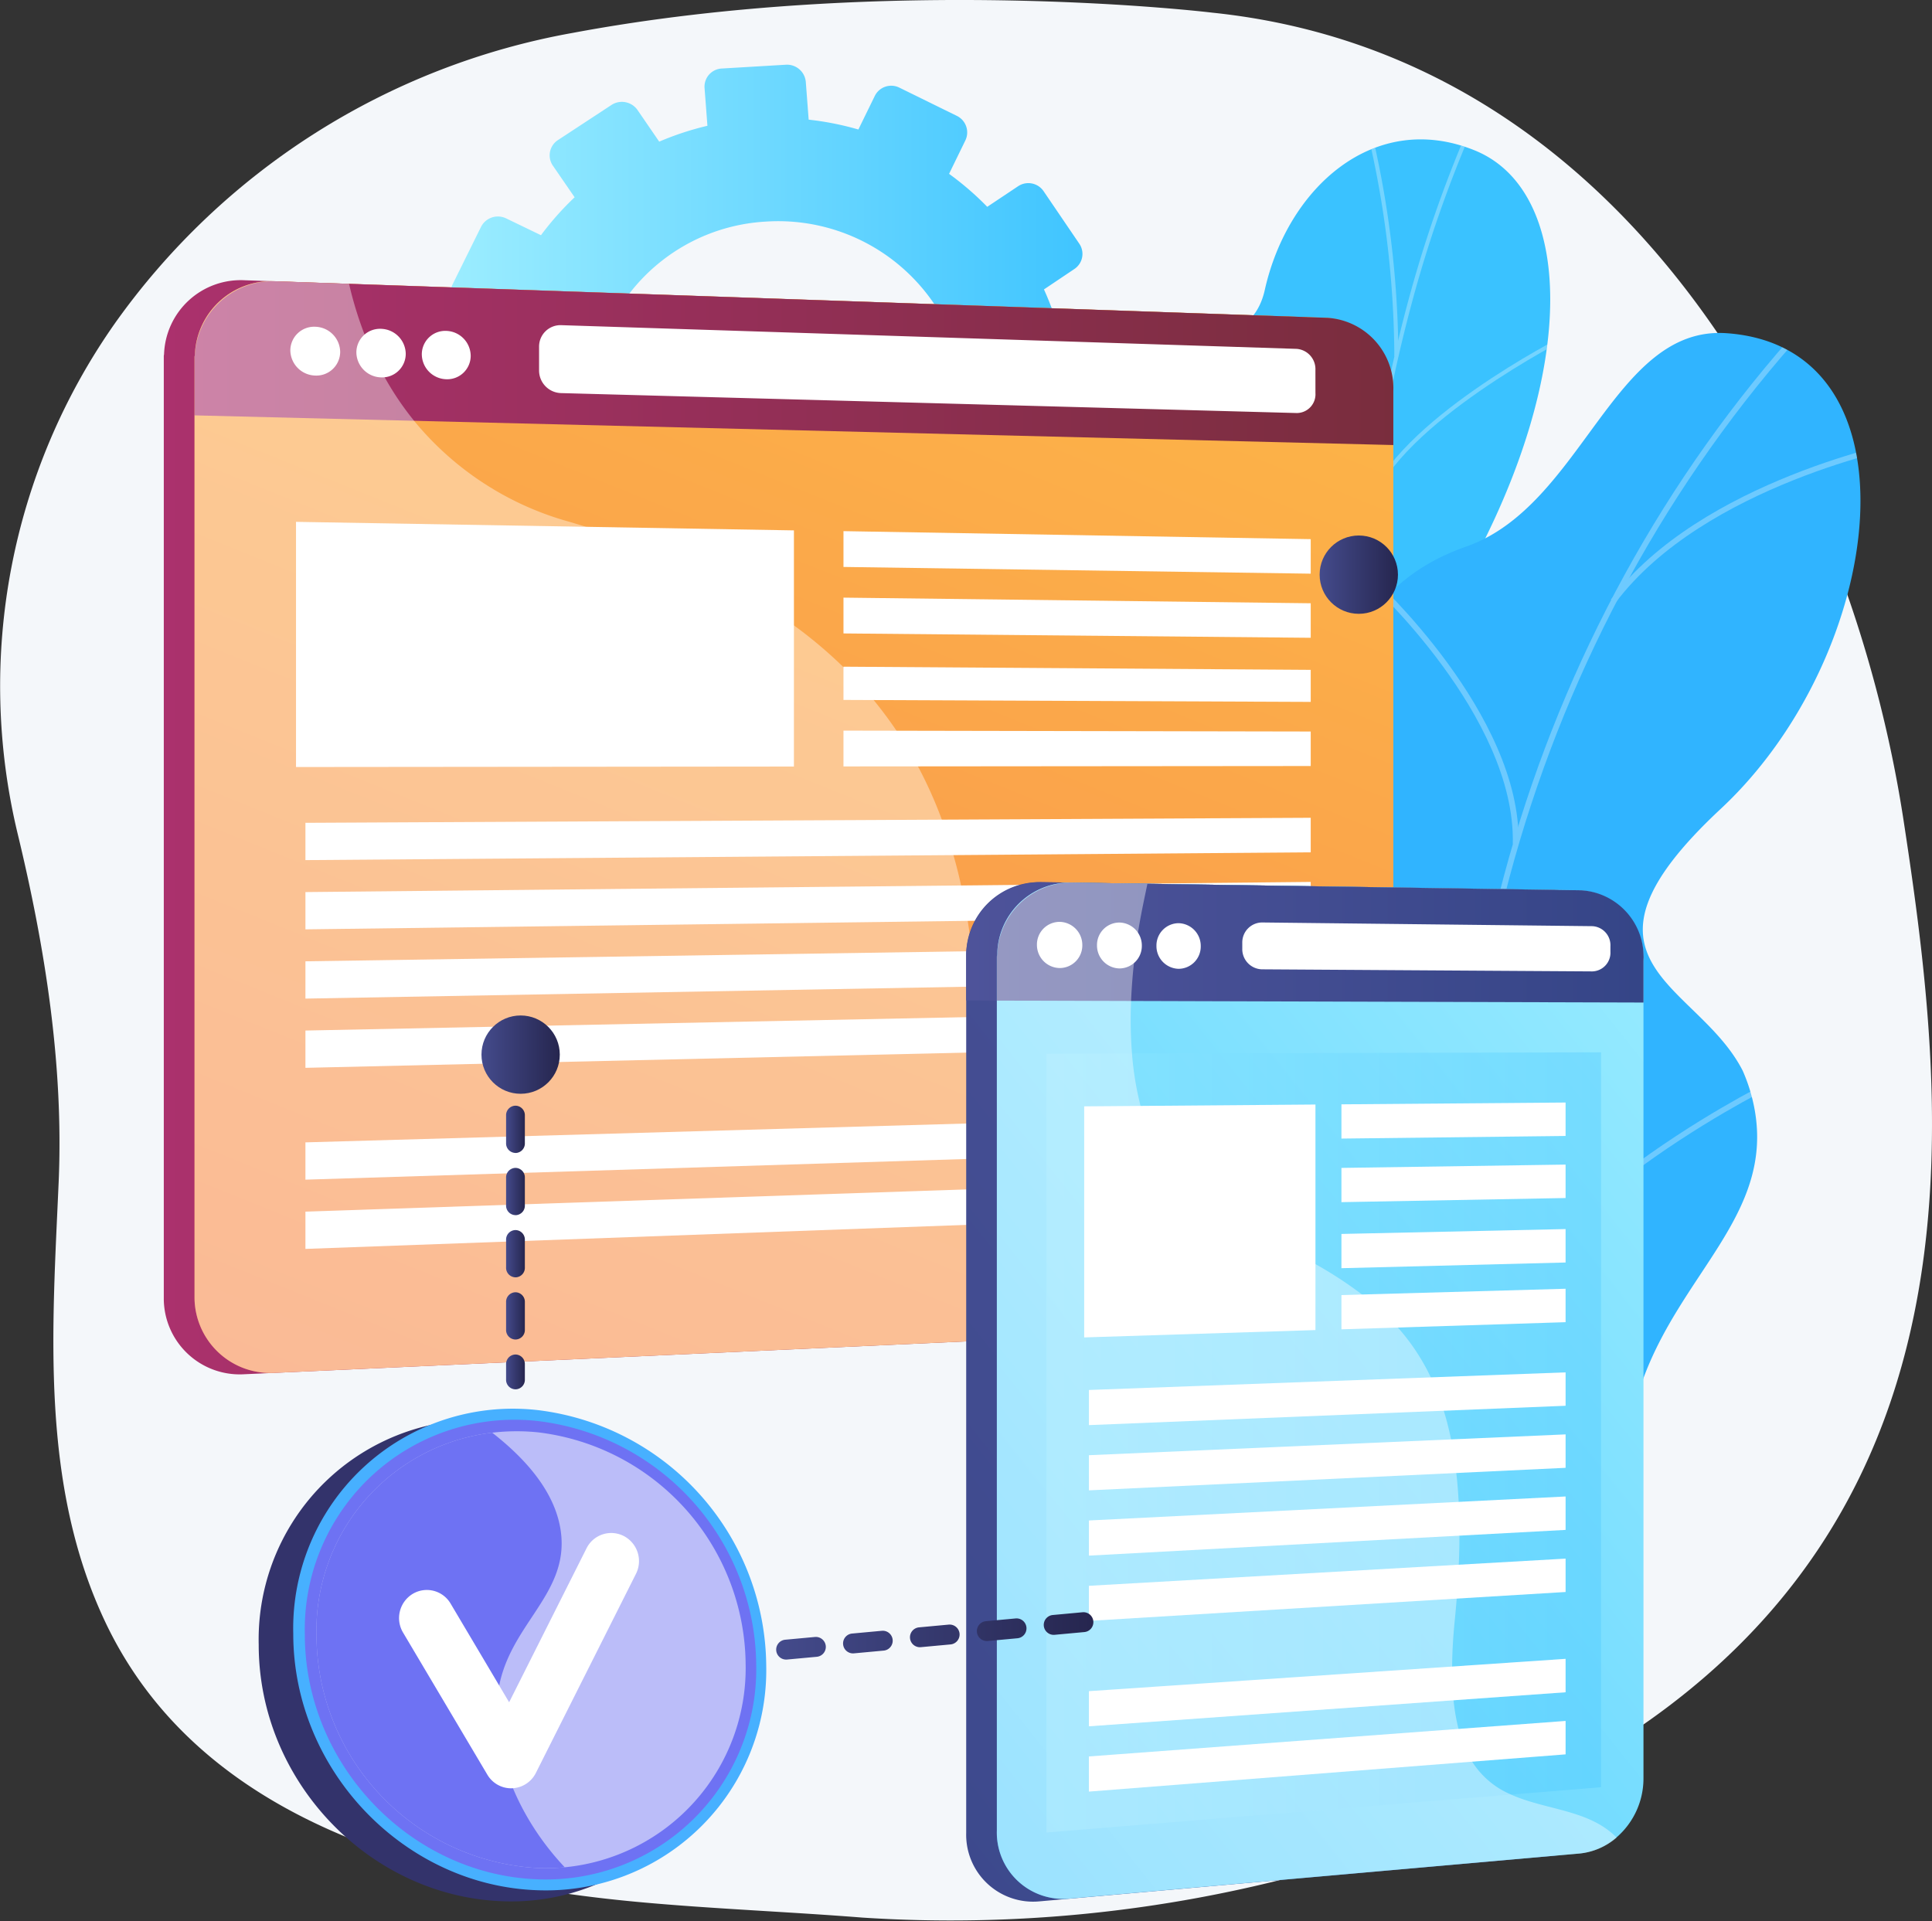 <svg xmlns="http://www.w3.org/2000/svg" xmlns:xlink="http://www.w3.org/1999/xlink" width="164.629" height="163.711" viewBox="0 0 164.629 163.711">
  <rect x="0" y="0" width="164.629" height="163.711" fill="#333333" stroke="none"/>
  <defs>
    <linearGradient id="linear-gradient" y1="0.5" x2="1" y2="0.5" gradientUnits="objectBoundingBox">
      <stop offset="0.004" stop-color="#9eeeff"/>
      <stop offset="1" stop-color="#3ac2ff"/>
    </linearGradient>
    <linearGradient id="linear-gradient-2" x1="-94.821" y1="-2.25" x2="-93.736" y2="-1.153" xlink:href="#linear-gradient"/>
    <clipPath id="clip-path">
      <path id="Trazado_113228" data-name="Trazado 113228" d="M-267.03,1835.854l-16.927,4.307s-9.6-8.25-5.608-13.884-3.646-14.386-7.121-19.521c-9.43-13.933,8.511-21.622-2.038-40.5-2.806-5.021-9.987-13.64-7.612-20.056,2.707-7.31,9.047-4.855,10.294-10.435,1.95-8.723,9.327-15.352,17.869-11.906,8.429,3.4,9.041,18.65-.778,36.309-5.551,13.356-4.354,15.855-.264,21.327,2.865,3.833,13.171,12.325,9.469,19.814s-5.771,14.57-.811,17.994C-263.01,1824.512-267.03,1835.854-267.03,1835.854Z" transform="translate(306.809 -1722.928)" fill="none"/>
    </clipPath>
    <linearGradient id="linear-gradient-3" x1="5.905" y1="-11.615" x2="6.821" y2="-10.832" gradientUnits="objectBoundingBox">
      <stop offset="0" stop-color="#449cff"/>
      <stop offset="1" stop-color="#30b4ff"/>
    </linearGradient>
    <clipPath id="clip-path-2">
      <path id="Trazado_113235" data-name="Trazado 113235" d="M-264.135,1837.654l-21.082,8.714c-2.432-2.3-6.22-6.823-2.357-9.921,5.371-4.308,1.076-14.494-2.177-17.367-4.025-3.556-13.212-12.023-5.014-18.8,6.825-5.645,12.4-7.994,8.78-17.72s-.7-17.976,8.71-21.279c9.905-3.477,12.519-18.874,22.191-18.175,16.853,1.22,13.565,27.4-.518,40.532s-1.99,14.742,1.872,22.321c5.273,10.346-10.985,14.521-13.188,20.389C-268.644,1830.944-266.078,1835.2-264.135,1837.654Z" transform="translate(298.06 -1743.078)" fill="none"/>
    </clipPath>
    <linearGradient id="linear-gradient-4" y1="0.5" x2="1" y2="0.5" gradientUnits="objectBoundingBox">
      <stop offset="0" stop-color="#ab316d"/>
      <stop offset="1" stop-color="#792d3d"/>
    </linearGradient>
    <linearGradient id="linear-gradient-5" x1="0.914" y1="-0.458" x2="-0.116" y2="1.872" gradientUnits="objectBoundingBox">
      <stop offset="0" stop-color="#ffc444"/>
      <stop offset="0.996" stop-color="#f36f56"/>
    </linearGradient>
    <linearGradient id="linear-gradient-7" x1="1.021" y1="-0.172" x2="-0.371" y2="1.561" gradientUnits="objectBoundingBox">
      <stop offset="0" stop-color="#4e539a"/>
      <stop offset="0.996" stop-color="#354587"/>
    </linearGradient>
    <linearGradient id="linear-gradient-8" x1="0" y1="0.5" x2="1" y2="0.5" xlink:href="#linear-gradient-7"/>
    <linearGradient id="linear-gradient-11" x1="0" y1="0.5" x2="1" y2="0.5" xlink:href="#linear-gradient-7"/>
    <linearGradient id="linear-gradient-25" x1="1.022" y1="-0.172" x2="-0.371" y2="1.561" xlink:href="#linear-gradient"/>
    <linearGradient id="linear-gradient-28" x1="-91.501" y1="0.5" x2="-90.501" y2="0.5" gradientUnits="objectBoundingBox">
      <stop offset="0" stop-color="#525aa8"/>
      <stop offset="0.996" stop-color="#33336b"/>
    </linearGradient>
    <linearGradient id="linear-gradient-29" x1="-90.776" y1="0.007" x2="-91.296" y2="1.135" gradientUnits="objectBoundingBox">
      <stop offset="0" stop-color="#47b0ff"/>
      <stop offset="0.996" stop-color="#6e72f3"/>
    </linearGradient>
    <linearGradient id="linear-gradient-30" x1="-95.719" y1="1.03" x2="-95.434" y2="0.586" xlink:href="#linear-gradient-29"/>
    <linearGradient id="linear-gradient-31" x1="-173.832" y1="0.369" x2="-173.061" y2="1.301" xlink:href="#linear-gradient-29"/>
    <linearGradient id="linear-gradient-32" y1="0.5" x2="1" y2="0.5" gradientUnits="objectBoundingBox">
      <stop offset="0" stop-color="#444b8c"/>
      <stop offset="0.996" stop-color="#26264f"/>
    </linearGradient>
    <linearGradient id="linear-gradient-33" x1="0" y1="0.5" x2="1" y2="0.5" xlink:href="#linear-gradient-32"/>
    <linearGradient id="linear-gradient-35" x1="0" y1="0.5" x2="1" y2="0.5" xlink:href="#linear-gradient-32"/>
  </defs>
  <g id="Grupo_83716" data-name="Grupo 83716" transform="translate(0)">
    <path id="Trazado_113217" data-name="Trazado 113217" d="M-263.113,1778.343c-4.462-29.208-22.757-65.091-58.9-68.846,0,0-27.442-3.337-54.494,1.721A60.986,60.986,0,0,0-415.55,1736a53.753,53.753,0,0,0-8.272,43.443c2.345,9.7,3.93,19.737,3.5,29.7-.548,12.57-1.581,25.785,3.975,37.507,8.142,17.173,28.007,22.233,45.34,23.846,6.387.594,12.8.834,19.192,1.339a115.919,115.919,0,0,0,37.839-3.792C-253.742,1851.778-258.651,1807.55-263.113,1778.343Z" transform="translate(425.321 -1708.417)" fill="#f4f7fa"/>
    <path id="Trazado_113218" data-name="Trazado 113218" d="M-323.674,1738.13l-3.137.211a24.391,24.391,0,0,0-1.419-4.04l2.6-1.746a1.544,1.544,0,0,0,.408-2.154l-3.035-4.465a1.574,1.574,0,0,0-2.169-.434l-2.637,1.76a25.164,25.164,0,0,0-3.253-2.81l1.391-2.855a1.569,1.569,0,0,0-.733-2.088l-4.886-2.4a1.562,1.562,0,0,0-2.1.7l-1.4,2.864a25.072,25.072,0,0,0-4.236-.839l-.244-3.212a1.607,1.607,0,0,0-1.7-1.469l-5.461.323a1.548,1.548,0,0,0-1.467,1.659l.245,3.222a24.8,24.8,0,0,0-4.108,1.351l-1.842-2.686a1.624,1.624,0,0,0-2.22-.444l-4.572,3a1.55,1.55,0,0,0-.422,2.185l1.848,2.686a24.774,24.774,0,0,0-2.868,3.232l-2.957-1.428a1.611,1.611,0,0,0-2.15.715l-2.42,4.895a1.576,1.576,0,0,0,.752,2.118l2.936,1.409a24.19,24.19,0,0,0-.828,4.259l-3.25.219a1.584,1.584,0,0,0-1.491,1.689l.414,5.455a1.61,1.61,0,0,0,1.731,1.466l3.223-.227a24.4,24.4,0,0,0,1.447,4.125l-2.652,1.771a1.562,1.562,0,0,0-.426,2.2l3.133,4.513a1.626,1.626,0,0,0,2.235.413l2.632-1.766a25.2,25.2,0,0,0,3.358,2.85l-1.375,2.813a1.562,1.562,0,0,0,.748,2.1l4.976,2.344a1.61,1.61,0,0,0,2.131-.743l1.357-2.787a25.075,25.075,0,0,0,4.339.791l.233,3.081a1.574,1.574,0,0,0,1.7,1.441l5.453-.43a1.579,1.579,0,0,0,1.457-1.685l-.233-3.072a24.87,24.87,0,0,0,4.133-1.439l1.74,2.53a1.575,1.575,0,0,0,2.184.4l4.473-3.05a1.557,1.557,0,0,0,.41-2.167l-1.746-2.545a24.672,24.672,0,0,0,2.818-3.276l2.79,1.34a1.562,1.562,0,0,0,2.082-.727l2.329-4.835a1.557,1.557,0,0,0-.728-2.076l-2.8-1.351a24.215,24.215,0,0,0,.778-4.215l3.111-.219a1.543,1.543,0,0,0,1.432-1.657l-.406-5.348A1.568,1.568,0,0,0-323.674,1738.13Zm-28.271-9.608a16.053,16.053,0,0,1,17.069,14.7,15.788,15.788,0,0,1-14.672,16.885,16.047,16.047,0,0,1-17.244-14.684A15.782,15.782,0,0,1-351.945,1728.522Z" transform="translate(417.188 -1709.637)" fill="url(#linear-gradient)"/>
    <g id="Grupo_83683" data-name="Grupo 83683" transform="translate(92.633 11.879)">
      <g id="Grupo_83679" data-name="Grupo 83679">
        <path id="Trazado_113219" data-name="Trazado 113219" d="M-271.526,1819.3c4.338,3,4.66,8.1,4.315,11.826a5.365,5.365,0,0,0-1.041.828c-3.58,3.058-5.759,3.6-9.765,6.057a24.617,24.617,0,0,1-5.112,1.553l-2.333.412s-9.065-8.064-5.073-13.7-3.646-14.386-7.121-19.521c-2.134-3.153-2.1-5.279-2.7-6.564-6.332-13.6-12.41-15.359-11.753-21.045.725-6.278,8.341-5.929,9.491-12.715,1.3-7.665-7.54-13.256-4.69-20.234a9.878,9.878,0,0,1,2.249-3.625c3.026-2.991,7.075-2.471,8.045-6.81,1.95-8.723,9.327-15.352,17.869-11.906,8.43,3.4,9.041,18.65-.778,36.309-5.551,13.356-4.354,15.855-.264,21.327,2.865,3.833,13.171,12.325,9.469,19.814S-276.486,1815.878-271.526,1819.3Z" transform="translate(312.155 -1722.928)" fill="url(#linear-gradient-2)"/>
        <g id="Grupo_83678" data-name="Grupo 83678" transform="translate(4.376)" opacity="0.3" style="mix-blend-mode: soft-light;isolation: isolate">
          <g id="Grupo_83677" data-name="Grupo 83677" clip-path="url(#clip-path)">
            <g id="Grupo_83676" data-name="Grupo 83676" transform="translate(1.563 -6.937)">
              <path id="Trazado_113220" data-name="Trazado 113220" d="M-270.709,1835.491l-.323.124c-.7-1.777-1.389-3.579-2.038-5.355a186.263,186.263,0,0,1-9.817-39.088,152.107,152.107,0,0,1-.972-31.88,130.866,130.866,0,0,1,4.094-24.02,108.5,108.5,0,0,1,5.291-15.155c.359-.816.772-1.635,1.173-2.425.533-1.054,1.085-2.145,1.509-3.239l.323.1c-.43,1.109-.985,2.207-1.522,3.269-.4.787-.81,1.6-1.165,2.41a108.03,108.03,0,0,0-5.276,15.11,130.567,130.567,0,0,0-4.084,23.962,151.767,151.767,0,0,0,.97,31.816,185.923,185.923,0,0,0,9.8,39.025C-272.1,1831.917-271.412,1833.717-270.709,1835.491Z" transform="translate(301.16 -1714.454)" fill="#fdfeff"/>
              <path id="Trazado_113221" data-name="Trazado 113221" d="M-287.682,1777.554l-.344.026c-.527-13.829-16.71-31.407-16.874-31.583l.264-.219C-304.472,1745.955-288.215,1763.613-287.682,1777.554Z" transform="translate(304.9 -1720.138)" fill="#fdfeff"/>
              <path id="Trazado_113222" data-name="Trazado 113222" d="M-277.746,1826.25l-.341.063c-1.531-9.309,11.049-23.711,11.177-23.856l.261.2C-266.775,1802.8-279.255,1817.085-277.746,1826.25Z" transform="translate(300.058 -1730.422)" fill="#fdfeff"/>
              <path id="Trazado_113223" data-name="Trazado 113223" d="M-280.062,1833.618l-.326.119c-2.137-5.767-8.385-12.418-17.594-18.729-.463-.318-.463-.318-.485-.374l.324-.122-.162.061.128-.112c.029.025.2.145.406.283C-288.509,1821.09-282.22,1827.793-280.062,1833.618Z" transform="translate(303.733 -1732.599)" fill="#fdfeff"/>
              <path id="Trazado_113224" data-name="Trazado 113224" d="M-269.285,1855.267l-.344.028c-.289-6.8,7.825-13.8,7.906-13.869l.225.235C-261.578,1841.73-269.567,1848.622-269.285,1855.267Z" transform="translate(298.502 -1737.492)" fill="#fdfeff"/>
              <path id="Trazado_113225" data-name="Trazado 113225" d="M-271.756,1860.463c-3.764-4.055-8.939-7.174-15.821-9.535l.13-.3c6.936,2.379,12.155,5.527,15.954,9.621Z" transform="translate(301.757 -1739.161)" fill="#fdfeff"/>
              <path id="Trazado_113226" data-name="Trazado 113226" d="M-280.343,1741.183l-.344.008a84.308,84.308,0,0,0-2.139-18.444,9.679,9.679,0,0,1-.187-.95l.344-.021c0,.062.081.43.181.894A84.6,84.6,0,0,1-280.343,1741.183Z" transform="translate(300.929 -1715.782)" fill="#fdfeff"/>
              <path id="Trazado_113227" data-name="Trazado 113227" d="M-282.564,1757.69l-.327-.088c2.417-6.975,16.213-14.025,16.8-14.321l.152.282C-266.081,1743.635-280.192,1750.845-282.564,1757.69Z" transform="translate(300.907 -1719.684)" fill="#fdfeff"/>
            </g>
          </g>
        </g>
      </g>
      <path id="Trazado_113229" data-name="Trazado 113229" d="M-265.707,1841.31c-.949.266-1.181,9.876-6.313,5.033-1.282-1.21-4.2-6.036-10.969-3.456l-3.943,1.5c-2.344-2.439-4.1-5.17-.641-7.944,5.371-4.307,1.076-14.494-2.177-17.367-4.025-3.556-13.212-12.023-5.014-18.8,6.825-5.645,12.4-7.995,8.78-17.72s-.7-17.976,8.71-21.279c9.905-3.477,12.519-18.874,22.191-18.175,16.853,1.22,13.565,27.4-.518,40.532s-1.99,14.742,1.872,22.321a14.662,14.662,0,0,1,1.017,3.322c1.6,8.938-6.321,13.941-9.592,23.195C-266.763,1845.089-264.109,1840.863-265.707,1841.31Z" transform="translate(309.597 -1726.584)" fill="url(#linear-gradient-3)"/>
      <g id="Grupo_83682" data-name="Grupo 83682" transform="translate(11.537 16.493)" opacity="0.3" style="mix-blend-mode: soft-light;isolation: isolate">
        <g id="Grupo_83681" data-name="Grupo 83681" clip-path="url(#clip-path-2)">
          <g id="Grupo_83680" data-name="Grupo 83680" transform="translate(-0.723 -0.711)">
            <path id="Trazado_113230" data-name="Trazado 113230" d="M-270.932,1838.483l-.485.1c-6.763-33.462,3.674-70.391,27.237-96.376l.368.3C-267.275,1768.385-277.668,1805.16-270.932,1838.483Z" transform="translate(294.317 -1742.209)" fill="#fdfeff"/>
            <path id="Trazado_113231" data-name="Trazado 113231" d="M-277.594,1833.225l-.456.191c-5.351-12.311-20.739-17.217-20.894-17.265l.166-.446C-298.621,1815.753-283.03,1820.72-277.594,1833.225Z" transform="translate(298.944 -1755.544)" fill="#fdfeff"/>
            <path id="Trazado_113232" data-name="Trazado 113232" d="M-271.787,1846.622l-.49-.035c1.533-13.622,24.993-25.27,25.23-25.386l.214.416C-247.066,1821.731-270.283,1833.259-271.787,1846.622Z" transform="translate(294.105 -1756.542)" fill="#fdfeff"/>
            <path id="Trazado_113233" data-name="Trazado 113233" d="M-270.064,1791.24l-.493,0c.246-10.838-12.139-22.176-12.264-22.289l.345-.345C-282.349,1768.726-269.813,1780.2-270.064,1791.24Z" transform="translate(296.018 -1747)" fill="#fdfeff"/>
            <path id="Trazado_113234" data-name="Trazado 113234" d="M-257.229,1768.094l-.4-.265c7.662-10.185,24.924-13.547,25.1-13.58l.081.46C-232.619,1754.741-249.687,1758.068-257.229,1768.094Z" transform="translate(291.447 -1744.394)" fill="#fdfeff"/>
          </g>
        </g>
      </g>
    </g>
    <g id="Grupo_83690" data-name="Grupo 83690" transform="translate(13.961 23.875)">
      <path id="Trazado_113236" data-name="Trazado 113236" d="M-305.7,1746.551a6.03,6.03,0,0,0-5.616-5.834l-.129,0-89.75-3.119-.16-.005a6.538,6.538,0,0,0-6.891,6.284c0,.057-.023.115-.023.172v80.363a6.472,6.472,0,0,0,6.894,6.408l89.892-4.089a6.3,6.3,0,0,0,5.768-6.4v-73.31C-305.711,1746.863-305.684,1746.708-305.7,1746.551Z" transform="translate(408.265 -1737.584)" fill="url(#linear-gradient-4)"/>
      <g id="Grupo_83689" data-name="Grupo 83689" transform="translate(2.614 0.09)">
        <g id="Grupo_83688" data-name="Grupo 83688">
          <g id="Grupo_83686" data-name="Grupo 83686">
            <path id="Trazado_113237" data-name="Trazado 113237" d="M-302.918,1747.105v73.169a6.264,6.264,0,0,1-5.734,6.377l-89.542,4.071a6.46,6.46,0,0,1-6.877-6.393V1744.14c0-.057.029-.114.03-.171a6.516,6.516,0,0,1,6.862-6.27l89.535,3.111a6.143,6.143,0,0,1,5.727,5.826C-302.906,1746.792-302.918,1746.947-302.918,1747.105Z" transform="translate(405.071 -1737.695)" fill="url(#linear-gradient-5)"/>
            <path id="Trazado_113238" data-name="Trazado 113238" d="M-302.918,1747.106v4.551l-102.153-2.528v-4.988c0-.057.029-.114.03-.171a6.661,6.661,0,0,1,7.024-6.264l89.512,3.11a6.007,6.007,0,0,1,5.588,5.822C-302.906,1746.793-302.918,1746.948-302.918,1747.106Z" transform="translate(405.071 -1737.696)" fill="url(#linear-gradient-4)"/>
            <g id="Grupo_83685" data-name="Grupo 83685" transform="translate(8.164 3.746)">
              <path id="Trazado_113239" data-name="Trazado 113239" d="M-303.047,1748.052a1.6,1.6,0,0,1-1.588,1.707l-62.7-1.7a1.927,1.927,0,0,1-1.868-1.911v-2.077a1.825,1.825,0,0,1,1.9-1.8l62.649,2.019a1.731,1.731,0,0,1,1.605,1.806Z" transform="translate(390.399 -1742.271)" fill="#fff"/>
              <g id="Grupo_83684" data-name="Grupo 83684" transform="translate(0 0.134)">
                <path id="Trazado_113240" data-name="Trazado 113240" d="M-390.849,1744.578a2.028,2.028,0,0,1-2.12,2.017,2.179,2.179,0,0,1-2.127-2.143,2.028,2.028,0,0,1,2.127-2.016A2.179,2.179,0,0,1-390.849,1744.578Z" transform="translate(395.097 -1742.435)" fill="#fff"/>
                <path id="Trazado_113241" data-name="Trazado 113241" d="M-384.014,1744.783a2.013,2.013,0,0,1-2.1,2.007,2.162,2.162,0,0,1-2.107-2.132,2.014,2.014,0,0,1,2.107-2.007A2.164,2.164,0,0,1-384.014,1744.783Z" transform="translate(393.849 -1742.474)" fill="#fff"/>
                <path id="Trazado_113242" data-name="Trazado 113242" d="M-377.244,1744.986a2,2,0,0,1-2.079,2,2.146,2.146,0,0,1-2.087-2.121,2,2,0,0,1,2.087-2A2.148,2.148,0,0,1-377.244,1744.986Z" transform="translate(392.614 -1742.512)" fill="#fff"/>
              </g>
            </g>
          </g>
          <g id="Grupo_83687" data-name="Grupo 83687" transform="translate(8.647 20.505)" style="mix-blend-mode: soft-light;isolation: isolate">
            <path id="Trazado_113243" data-name="Trazado 113243" d="M-352.078,1783.6l-42.429.04v-20.893l42.429.727Z" transform="translate(394.508 -1762.745)" fill="#fff"/>
            <path id="Trazado_113244" data-name="Trazado 113244" d="M-297.7,1767.339l-39.815-.573v-3.051l39.815.682Z" transform="translate(384.167 -1762.921)" fill="#fff"/>
            <path id="Trazado_113245" data-name="Trazado 113245" d="M-297.7,1774.059l-39.815-.371v-3.051l39.815.48Z" transform="translate(384.167 -1764.177)" fill="#fff"/>
            <path id="Trazado_113246" data-name="Trazado 113246" d="M-297.7,1780.827l-39.815-.168v-2.833l39.815.27Z" transform="translate(384.167 -1765.481)" fill="#fff"/>
            <path id="Trazado_113247" data-name="Trazado 113247" d="M-297.7,1787.5l-39.815.034v-3.051l39.815.075Z" transform="translate(384.167 -1766.689)" fill="#fff"/>
            <path id="Trazado_113248" data-name="Trazado 113248" d="M-307.862,1796.5l-85.663.664v-3.177l85.663-.429Z" transform="translate(394.329 -1768.336)" fill="#fff"/>
            <path id="Trazado_113249" data-name="Trazado 113249" d="M-307.862,1803.176l-85.663,1.1V1801.1l85.663-.866Z" transform="translate(394.329 -1769.547)" fill="#fff"/>
            <path id="Trazado_113250" data-name="Trazado 113250" d="M-307.862,1809.851l-85.663,1.537v-3.177l85.663-1.3Z" transform="translate(394.329 -1770.758)" fill="#fff"/>
            <path id="Trazado_113251" data-name="Trazado 113251" d="M-307.862,1816.526l-85.663,1.973v-3.177l85.663-1.738Z" transform="translate(394.329 -1771.969)" fill="#fff"/>
            <path id="Trazado_113252" data-name="Trazado 113252" d="M-307.862,1827.308l-85.663,2.678v-3.177l85.663-2.443Z" transform="translate(394.329 -1773.926)" fill="#fff"/>
            <path id="Trazado_113253" data-name="Trazado 113253" d="M-307.862,1833.983l-85.663,3.115v-3.177l85.663-2.88Z" transform="translate(394.329 -1775.137)" fill="#fff"/>
          </g>
        </g>
        <path id="Trazado_113254" data-name="Trazado 113254" d="M-302.918,1816.842v3.432a6.264,6.264,0,0,1-5.734,6.377l-89.542,4.071a6.46,6.46,0,0,1-6.877-6.393V1744.14c0-.057.029-.114.03-.171a6.516,6.516,0,0,1,6.862-6.27l6.276.218a31.47,31.47,0,0,0,1.324,4.323,28.755,28.755,0,0,0,1.709,3.638,26.146,26.146,0,0,0,2.594,3.818,26.1,26.1,0,0,0,13.144,8.5q.853.252,1.7.518a59.783,59.783,0,0,1,17.507,8.363,38.325,38.325,0,0,1,4.031,3.392,35.166,35.166,0,0,1,2.776,3.022q1,1.228,1.907,2.573a34.966,34.966,0,0,1,1.806,3.016,36.626,36.626,0,0,1,2.019,4.51q.538,1.448.981,3,.355,1.239.644,2.548.324,1.451.566,3,.209,1.314.354,2.7.157,1.459.241,3c.047.832.079,1.68.092,2.549q.027,1.465-.011,3c-.008.4-.02.8-.036,1.2a20.016,20.016,0,0,0,.357,4.941,11.562,11.562,0,0,0,1.037,2.966,8.912,8.912,0,0,0,1.888,2.483,11.929,11.929,0,0,0,6.21,2.768C-321.653,1819.026-311.163,1816.584-302.918,1816.842Z" transform="translate(405.071 -1737.695)" fill="#fff" opacity="0.4" style="mix-blend-mode: soft-light;isolation: isolate"/>
      </g>
    </g>
    <g id="Grupo_83699" data-name="Grupo 83699" transform="translate(82.331 75.175)">
      <g id="Grupo_83694" data-name="Grupo 83694">
        <g id="Grupo_83692" data-name="Grupo 83692">
          <path id="Trazado_113255" data-name="Trazado 113255" d="M-269.441,1807v69.819a6.611,6.611,0,0,1-2.294,5.074,5.506,5.506,0,0,1-3.08,1.351l-43.688,3.87a5.7,5.7,0,0,1-6.237-5.816v-74.712c0-.054,0-.158,0-.212a6.232,6.232,0,0,1,6.249-6.119l43.677.656a5.768,5.768,0,0,1,5.429,5.586C-269.374,1806.648-269.441,1806.847-269.441,1807Z" transform="translate(324.74 -1800.255)" fill="url(#linear-gradient-7)"/>
          <path id="Trazado_113256" data-name="Trazado 113256" d="M-269.441,1807v3.508l-55.3-.168v-3.753c0-.054,0-.158,0-.212a6.363,6.363,0,0,1,6.4-6.116l43.661.655c2.912.043,5.093,2.53,5.3,5.584C-269.374,1806.648-269.441,1806.847-269.441,1807Z" transform="translate(324.74 -1800.256)" fill="url(#linear-gradient-8)"/>
          <path id="Trazado_113257" data-name="Trazado 113257" d="M-267.375,1806.92a1.618,1.618,0,0,1-1.568,1.685l-28.324-.177a1.727,1.727,0,0,1-1.678-1.772v-.489a1.7,1.7,0,0,1,1.683-1.744l28.329.316a1.645,1.645,0,0,1,1.559,1.712Z" transform="translate(320.06 -1801.011)" fill="url(#linear-gradient-8)"/>
          <g id="Grupo_83691" data-name="Grupo 83691" transform="translate(3.368 3.358)">
            <path id="Trazado_113258" data-name="Trazado 113258" d="M-316.734,1806.348a1.94,1.94,0,0,1-1.942,1.957,1.98,1.98,0,0,1-1.951-1.991,1.94,1.94,0,0,1,1.951-1.957A1.981,1.981,0,0,1-316.734,1806.348Z" transform="translate(320.626 -1804.357)" fill="url(#linear-gradient-8)"/>
            <path id="Trazado_113259" data-name="Trazado 113259" d="M-310.481,1806.4a1.922,1.922,0,0,1-1.918,1.945,1.962,1.962,0,0,1-1.927-1.979,1.922,1.922,0,0,1,1.927-1.945A1.963,1.963,0,0,1-310.481,1806.4Z" transform="translate(319.483 -1804.37)" fill="url(#linear-gradient-11)"/>
            <path id="Trazado_113260" data-name="Trazado 113260" d="M-304.3,1806.46a1.905,1.905,0,0,1-1.895,1.933,1.944,1.944,0,0,1-1.9-1.966,1.9,1.9,0,0,1,1.9-1.933A1.946,1.946,0,0,1-304.3,1806.46Z" transform="translate(318.354 -1804.382)" fill="url(#linear-gradient-8)"/>
          </g>
        </g>
        <path id="Trazado_113261" data-name="Trazado 113261" d="M-272.08,1880.806l-47.255,3.861v-66.574l47.255-.114Z" transform="translate(323.759 -1803.471)" opacity="0.3" fill="url(#linear-gradient-8)" style="mix-blend-mode: multiply;isolation: isolate"/>
        <g id="Grupo_83693" data-name="Grupo 83693" transform="translate(7.842 18.804)" style="mix-blend-mode: soft-light;isolation: isolate">
          <path id="Trazado_113262" data-name="Trazado 113262" d="M-295.252,1842.7l-19.908.626v-19.746l19.908-.154Z" transform="translate(315.159 -1823.264)" fill="url(#linear-gradient-8)"/>
          <path id="Trazado_113263" data-name="Trazado 113263" d="M-269.614,1826.085l-19.505.221v-2.927l19.505-.152Z" transform="translate(310.434 -1823.228)" fill="url(#linear-gradient-8)"/>
          <path id="Trazado_113264" data-name="Trazado 113264" d="M-269.614,1832.569l-19.505.35v-2.927l19.505-.281Z" transform="translate(310.434 -1824.404)" fill="url(#linear-gradient-8)"/>
          <path id="Trazado_113265" data-name="Trazado 113265" d="M-269.614,1839.3l-19.505.484v-2.927l19.505-.415Z" transform="translate(310.434 -1825.626)" fill="url(#linear-gradient-8)"/>
          <path id="Trazado_113266" data-name="Trazado 113266" d="M-269.614,1845.536l-19.505.609v-2.927l19.505-.539Z" transform="translate(310.434 -1826.757)" fill="url(#linear-gradient-8)"/>
          <path id="Trazado_113267" data-name="Trazado 113267" d="M-274.294,1854.263l-40.62,1.645v-3l40.62-1.5Z" transform="translate(315.115 -1828.34)" fill="url(#linear-gradient-8)"/>
          <path id="Trazado_113268" data-name="Trazado 113268" d="M-274.294,1860.747l-40.62,1.917v-3l40.62-1.77Z" transform="translate(315.115 -1829.517)" fill="url(#linear-gradient-8)"/>
          <path id="Trazado_113269" data-name="Trazado 113269" d="M-274.294,1867.23l-40.62,2.188v-3l40.62-2.042Z" transform="translate(315.115 -1830.693)" fill="url(#linear-gradient-8)"/>
          <path id="Trazado_113270" data-name="Trazado 113270" d="M-274.294,1873.714l-40.62,2.46v-3l40.62-2.314Z" transform="translate(315.115 -1831.87)" fill="url(#linear-gradient-8)"/>
          <path id="Trazado_113271" data-name="Trazado 113271" d="M-274.294,1884.187l-40.62,2.9v-3l40.62-2.753Z" transform="translate(315.115 -1833.77)" fill="url(#linear-gradient-8)"/>
          <path id="Trazado_113272" data-name="Trazado 113272" d="M-274.294,1890.671l-40.62,3.171v-3l40.62-3.025Z" transform="translate(315.115 -1834.946)" fill="url(#linear-gradient-8)"/>
        </g>
      </g>
      <g id="Grupo_83698" data-name="Grupo 83698" transform="translate(2.614 0.039)">
        <g id="Grupo_83696" data-name="Grupo 83696">
          <path id="Trazado_113273" data-name="Trazado 113273" d="M-266.448,1807.026v69.6a6.644,6.644,0,0,1-2.316,5.064,5.655,5.655,0,0,1-3.121,1.354l-43.5,3.846a5.652,5.652,0,0,1-6.165-5.808v-74.466c0-.054.034-.158.035-.212a6.2,6.2,0,0,1,6.2-6.1l43.429.652a5.783,5.783,0,0,1,5.443,5.569C-266.428,1806.675-266.448,1806.873-266.448,1807.026Z" transform="translate(321.546 -1800.303)" fill="url(#linear-gradient-25)"/>
          <path id="Trazado_113274" data-name="Trazado 113274" d="M-266.448,1807.026v3.5l-55.1-.165v-3.741c0-.054.034-.158.035-.212a6.325,6.325,0,0,1,6.347-6.1l43.415.652a5.659,5.659,0,0,1,5.311,5.566C-266.428,1806.675-266.448,1806.873-266.448,1807.026Z" transform="translate(321.546 -1800.304)" fill="url(#linear-gradient-8)"/>
          <path id="Trazado_113275" data-name="Trazado 113275" d="M-264.628,1806.945a1.592,1.592,0,0,1-1.536,1.68l-28.165-.178a1.721,1.721,0,0,1-1.669-1.769v-.486a1.7,1.7,0,0,1,1.689-1.737l28.147.315a1.626,1.626,0,0,1,1.534,1.708Z" transform="translate(316.91 -1801.056)" fill="#fff"/>
          <g id="Grupo_83695" data-name="Grupo 83695" transform="translate(3.413 3.348)">
            <path id="Trazado_113276" data-name="Trazado 113276" d="M-313.508,1806.377a1.93,1.93,0,0,1-1.929,1.95,1.97,1.97,0,0,1-1.938-1.984,1.93,1.93,0,0,1,1.938-1.951A1.971,1.971,0,0,1-313.508,1806.377Z" transform="translate(317.376 -1804.393)" fill="#fff"/>
            <path id="Trazado_113277" data-name="Trazado 113277" d="M-307.3,1806.433a1.914,1.914,0,0,1-1.906,1.94,1.954,1.954,0,0,1-1.915-1.973,1.913,1.913,0,0,1,1.915-1.939A1.954,1.954,0,0,1-307.3,1806.433Z" transform="translate(316.24 -1804.405)" fill="#fff"/>
            <path id="Trazado_113278" data-name="Trazado 113278" d="M-301.158,1806.489a1.9,1.9,0,0,1-1.883,1.928,1.936,1.936,0,0,1-1.892-1.96,1.9,1.9,0,0,1,1.892-1.928A1.936,1.936,0,0,1-301.158,1806.489Z" transform="translate(315.118 -1804.417)" fill="#fff"/>
          </g>
        </g>
        <path id="Trazado_113279" data-name="Trazado 113279" d="M-269.132,1880.6l-47.255,3.86v-66.371l47.255-.116Z" transform="translate(320.61 -1803.509)" opacity="0.3" fill="url(#linear-gradient)" style="mix-blend-mode: multiply;isolation: isolate"/>
        <g id="Grupo_83697" data-name="Grupo 83697" transform="translate(7.44 18.743)" style="mix-blend-mode: soft-light;isolation: isolate">
          <path id="Trazado_113280" data-name="Trazado 113280" d="M-292.75,1842.629l-19.707.626v-19.69l19.707-.157Z" transform="translate(312.457 -1823.238)" fill="#fff"/>
          <path id="Trazado_113281" data-name="Trazado 113281" d="M-266.577,1826.05l-19.1.223v-2.918l19.1-.154Z" transform="translate(307.598 -1823.201)" fill="#fff"/>
          <path id="Trazado_113282" data-name="Trazado 113282" d="M-266.577,1832.512l-19.1.352v-2.918l19.1-.283Z" transform="translate(307.598 -1824.374)" fill="#fff"/>
          <path id="Trazado_113283" data-name="Trazado 113283" d="M-266.577,1839.224l-19.1.485v-2.918l19.1-.416Z" transform="translate(307.598 -1825.591)" fill="#fff"/>
          <path id="Trazado_113284" data-name="Trazado 113284" d="M-266.577,1845.438l-19.1.608v-2.918l19.1-.539Z" transform="translate(307.598 -1826.719)" fill="#fff"/>
          <path id="Trazado_113285" data-name="Trazado 113285" d="M-271.346,1854.139l-40.62,1.649v-2.995l40.62-1.5Z" transform="translate(312.368 -1828.297)" fill="#fff"/>
          <path id="Trazado_113286" data-name="Trazado 113286" d="M-271.346,1860.6l-40.62,1.92v-2.995l40.62-1.774Z" transform="translate(312.368 -1829.47)" fill="#fff"/>
          <path id="Trazado_113287" data-name="Trazado 113287" d="M-271.346,1867.064l-40.62,2.192v-2.995l40.62-2.045Z" transform="translate(312.368 -1830.643)" fill="#fff"/>
          <path id="Trazado_113288" data-name="Trazado 113288" d="M-271.346,1873.527l-40.62,2.463V1873l40.62-2.317Z" transform="translate(312.368 -1831.815)" fill="#fff"/>
          <path id="Trazado_113289" data-name="Trazado 113289" d="M-271.346,1883.968l-40.62,2.9v-2.995l40.62-2.755Z" transform="translate(312.368 -1833.71)" fill="#fff"/>
          <path id="Trazado_113290" data-name="Trazado 113290" d="M-271.346,1890.431l-40.62,3.173v-2.995l40.62-3.027Z" transform="translate(312.368 -1834.882)" fill="#fff"/>
        </g>
      </g>
      <path id="Trazado_113291" data-name="Trazado 113291" d="M-268.733,1881.689a5.7,5.7,0,0,1-3.137,1.354l-43.5,3.846a5.658,5.658,0,0,1-6.173-5.808v-74.466c0-.054.034-.158.035-.212a6.2,6.2,0,0,1,6.2-6.1l6.59.1c-.262,1.273-.548,2.56-.8,4.13-.13.816-.246,1.706-.345,2.605-.115,1.042-.2,2.143-.247,3.256a37.149,37.149,0,0,0,.076,4.45,26.1,26.1,0,0,0,.756,4.588c1.066,4.03,3.254,7.579,7.3,9.532,2.847,1.375,5.466,2.631,7.8,3.978a33.874,33.874,0,0,1,3.841,2.535,21.111,21.111,0,0,1,3.009,2.8,18.146,18.146,0,0,1,2.773,4.219,20.69,20.69,0,0,1,1.093,2.827,24.832,24.832,0,0,1,.613,2.411q.275,1.34.447,2.844.142,1.224.21,2.567.069,1.364.062,2.859,0,1.174-.057,2.436-.058,1.382-.175,2.873-.072.916-.168,1.875c-.147,1.481-.219,2.818-.223,4.021a26.048,26.048,0,0,0,.131,2.856,16.355,16.355,0,0,0,.424,2.4,9.636,9.636,0,0,0,1.162,2.772,7.243,7.243,0,0,0,3.223,2.749C-274.809,1879.363-271.113,1879.269-268.733,1881.689Z" transform="translate(324.16 -1800.264)" fill="#fff" opacity="0.4" style="mix-blend-mode: soft-light;isolation: isolate"/>
    </g>
    <g id="Grupo_83701" data-name="Grupo 83701" transform="translate(22.045 120.065)">
      <g id="Grupo_83700" data-name="Grupo 83700">
        <path id="Trazado_113292" data-name="Trazado 113292" d="M-358.086,1878.119a18.775,18.775,0,0,1-19.423,19.147c-11.341-.348-20.88-10.143-20.88-21.864a18.723,18.723,0,0,1,20.88-19.049A22.126,22.126,0,0,1-358.086,1878.119Z" transform="translate(398.389 -1855.304)" fill="url(#linear-gradient-28)"/>
        <path id="Trazado_113293" data-name="Trazado 113293" d="M-354.489,1876.971a18.776,18.776,0,0,1-19.424,19.147c-11.341-.349-20.879-10.144-20.879-21.865a18.722,18.722,0,0,1,20.879-19.049A22.127,22.127,0,0,1-354.489,1876.971Z" transform="translate(397.736 -1855.095)" fill="url(#linear-gradient-29)"/>
        <path id="Trazado_113294" data-name="Trazado 113294" d="M-355.125,1877.121a17.918,17.918,0,0,1-18.569,18.273c-10.814-.35-19.894-9.7-19.894-20.866a17.87,17.87,0,0,1,19.894-18.184A21.116,21.116,0,0,1-355.125,1877.121Z" transform="translate(397.518 -1855.303)" fill="url(#linear-gradient-30)"/>
        <path id="Trazado_113295" data-name="Trazado 113295" d="M-355.806,1877.275a17.051,17.051,0,0,1-15.413,17.307,17.865,17.865,0,0,1-2.263.067,19.954,19.954,0,0,1-18.894-19.839,16.982,16.982,0,0,1,14.974-17.264,17.952,17.952,0,0,1,3.92-.028A20.074,20.074,0,0,1-355.806,1877.275Z" transform="translate(397.298 -1855.518)" fill="#fff" opacity="0.53"/>
        <path id="Trazado_113296" data-name="Trazado 113296" d="M-371.219,1894.609a17.865,17.865,0,0,1-2.263.067,19.954,19.954,0,0,1-18.894-19.839,16.982,16.982,0,0,1,14.974-17.264c2.856,2.23,5.414,5.084,5.854,8.466.718,5.511-4.789,8.048-5.4,14.039C-377.444,1885.021-375.077,1890.527-371.219,1894.609Z" transform="translate(397.298 -1855.545)" fill="url(#linear-gradient-31)"/>
      </g>
      <path id="Trazado_113297" data-name="Trazado 113297" d="M-374.228,1889.774a2.359,2.359,0,0,1-2.027-1.161l-7.185-12.114a2.412,2.412,0,0,1,.81-3.286,2.348,2.348,0,0,1,3.244.82l4.987,8.408,6.594-13.117a2.35,2.35,0,0,1,3.179-1.048,2.409,2.409,0,0,1,1.035,3.22l-8.53,16.968a2.363,2.363,0,0,1-2.024,1.307Z" transform="translate(395.738 -1857.44)" fill="#fff"/>
    </g>
    <g id="Grupo_83705" data-name="Grupo 83705" transform="translate(43.119 89.358)">
      <g id="Grupo_83702" data-name="Grupo 83702" transform="translate(0 26.068)">
        <path id="Trazado_113298" data-name="Trazado 113298" d="M-371.839,1852.4a.812.812,0,0,1-.8-.848v-1.272a.812.812,0,0,1,.8-.847.811.811,0,0,1,.8.847v1.272A.812.812,0,0,1-371.839,1852.4Z" transform="translate(372.644 -1849.428)" fill="url(#linear-gradient-32)"/>
      </g>
      <g id="Grupo_83703" data-name="Grupo 83703" transform="translate(0 4.874)">
        <path id="Trazado_113299" data-name="Trazado 113299" d="M-371.839,1843.458a.812.812,0,0,1-.8-.847v-2.331a.812.812,0,0,1,.8-.848.812.812,0,0,1,.8.848v2.331A.811.811,0,0,1-371.839,1843.458Zm0-5.3a.812.812,0,0,1-.8-.848v-2.331a.812.812,0,0,1,.8-.848.812.812,0,0,1,.8.848v2.331A.812.812,0,0,1-371.839,1838.16Zm0-5.3a.812.812,0,0,1-.8-.848v-2.331a.812.812,0,0,1,.8-.847.811.811,0,0,1,.8.847v2.331A.812.812,0,0,1-371.839,1832.862Zm0-5.3a.812.812,0,0,1-.8-.848v-2.331a.811.811,0,0,1,.8-.847.811.811,0,0,1,.8.847v2.331A.812.812,0,0,1-371.839,1827.563Z" transform="translate(372.644 -1823.537)" fill="url(#linear-gradient-33)"/>
      </g>
      <g id="Grupo_83704" data-name="Grupo 83704">
        <path id="Trazado_113300" data-name="Trazado 113300" d="M-371.839,1820.549a.812.812,0,0,1-.8-.848v-1.272a.812.812,0,0,1,.8-.847.811.811,0,0,1,.8.847v1.272A.812.812,0,0,1-371.839,1820.549Z" transform="translate(372.644 -1817.582)" fill="url(#linear-gradient-32)"/>
      </g>
    </g>
    <g id="Grupo_83706" data-name="Grupo 83706" transform="translate(66.141 137.391)">
      <path id="Trazado_113301" data-name="Trazado 113301" d="M-343.673,1880.3a.848.848,0,0,1-.843-.769.849.849,0,0,1,.766-.923l2.533-.234a.853.853,0,0,1,.923.766.848.848,0,0,1-.766.923l-2.533.234C-343.62,1880.3-343.646,1880.3-343.673,1880.3Zm5.7-.526a.849.849,0,0,1-.844-.77.848.848,0,0,1,.766-.922l2.533-.234a.849.849,0,0,1,.923.766.848.848,0,0,1-.766.922l-2.533.234C-337.922,1879.771-337.949,1879.773-337.974,1879.773Zm5.7-.527a.848.848,0,0,1-.843-.769.849.849,0,0,1,.766-.923l2.533-.234a.851.851,0,0,1,.922.766.849.849,0,0,1-.766.922l-2.533.234C-332.224,1879.244-332.251,1879.246-332.277,1879.246Zm5.7-.527a.848.848,0,0,1-.843-.769.849.849,0,0,1,.766-.922l2.533-.234a.849.849,0,0,1,.922.766.848.848,0,0,1-.766.923l-2.532.234C-326.526,1878.718-326.553,1878.719-326.579,1878.719Zm5.7-.526a.849.849,0,0,1-.843-.77.847.847,0,0,1,.766-.922l2.533-.234a.847.847,0,0,1,.922.766.847.847,0,0,1-.766.922l-2.532.234C-320.828,1878.191-320.855,1878.192-320.881,1878.192Z" transform="translate(344.519 -1876.263)" fill="url(#linear-gradient-35)"/>
    </g>
    <g id="Grupo_83707" data-name="Grupo 83707" transform="translate(120.396 47.865)">
      <path id="Trazado_113302" data-name="Trazado 113302" d="M-263.618,1789.522a.811.811,0,0,1-.8-.848v-.424a.811.811,0,0,1,.8-.847.811.811,0,0,1,.8.847v.424A.812.812,0,0,1-263.618,1789.522Zm0-3.6a.811.811,0,0,1-.8-.847v-2.543a.811.811,0,0,1,.8-.848.812.812,0,0,1,.8.848v2.543A.811.811,0,0,1-263.618,1785.919Zm0-5.722a.811.811,0,0,1-.8-.848v-2.543a.812.812,0,0,1,.8-.848.812.812,0,0,1,.8.848v2.543A.812.812,0,0,1-263.618,1780.2Zm0-5.722a.812.812,0,0,1-.8-.848v-2.542a.812.812,0,0,1,.8-.848.812.812,0,0,1,.8.848v2.542A.812.812,0,0,1-263.618,1774.475Zm-.02-5.742a.583.583,0,0,1-.538-.232h-1.771a.812.812,0,0,1-.848-.8.812.812,0,0,1,.848-.8h2.331a.771.771,0,0,1,.8.8v.212A.811.811,0,0,1-263.637,1768.733Zm-5.488-.232h-2.543a.812.812,0,0,1-.847-.8.812.812,0,0,1,.847-.8h2.543a.812.812,0,0,1,.848.8A.812.812,0,0,1-269.125,1768.5Zm-5.722,0h-2.543a.812.812,0,0,1-.848-.8.812.812,0,0,1,.848-.8h2.543a.812.812,0,0,1,.847.8A.812.812,0,0,1-274.847,1768.5Z" transform="translate(278.238 -1766.892)" fill="url(#linear-gradient-35)"/>
    </g>
    <circle id="Elipse_4102" data-name="Elipse 4102" cx="3.337" cy="3.337" r="3.337" transform="translate(41.027 86.538)" fill="url(#linear-gradient-35)"/>
    <circle id="Elipse_4103" data-name="Elipse 4103" cx="3.337" cy="3.337" r="3.337" transform="translate(88.924 134.859)" fill="url(#linear-gradient-35)"/>
    <circle id="Elipse_4104" data-name="Elipse 4104" cx="3.337" cy="3.337" r="3.337" transform="translate(112.448 45.635)" fill="url(#linear-gradient-35)"/>
    <circle id="Elipse_4105" data-name="Elipse 4105" cx="3.337" cy="3.337" r="3.337" transform="translate(131.734 67.888)" fill="url(#linear-gradient-35)"/>
  </g>
</svg>
